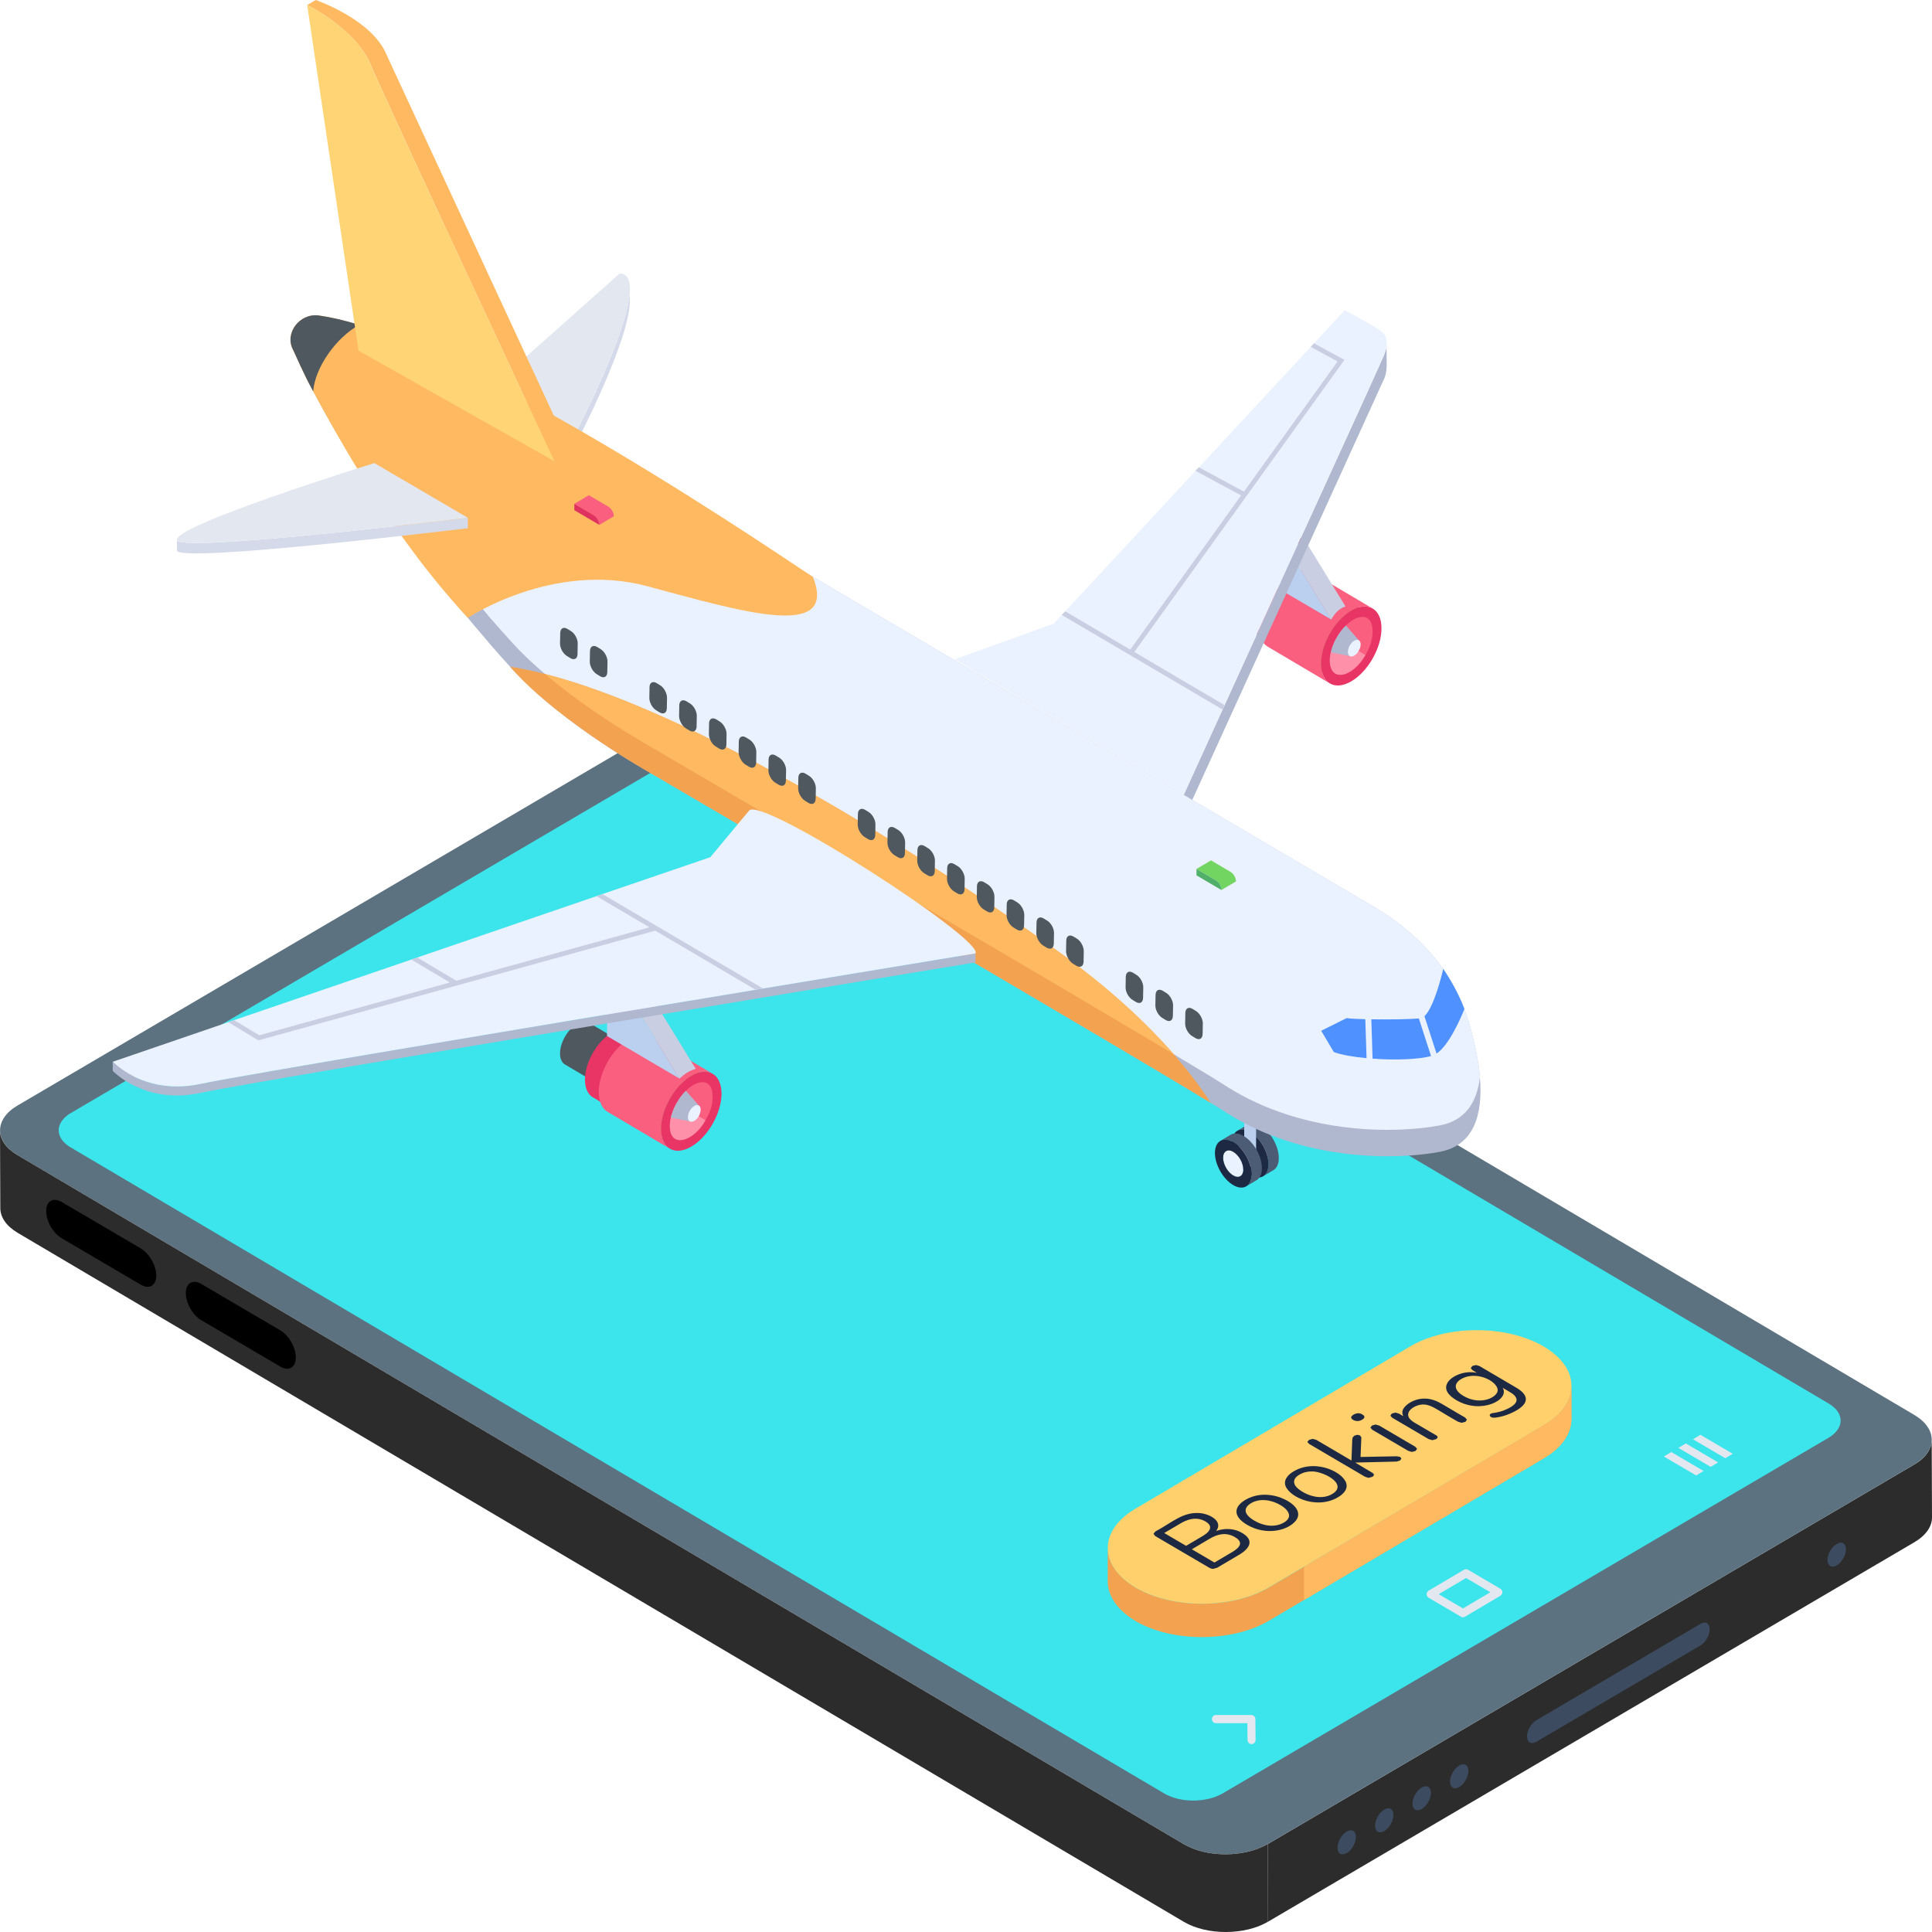 <svg width="120" height="120" viewBox="0 0 120 120" fill="none" xmlns="http://www.w3.org/2000/svg">
<path d="M78.751 114.533L78.761 119.36L118.903 95.792C119.63 95.367 120 94.806 120 94.252L119.981 89.436C119.981 89.988 119.611 90.551 118.894 90.965L78.752 114.532L78.751 114.533Z" fill="#2C2C2C"/>
<path d="M1.078 71.74L73.508 114.533C74.956 115.392 77.295 115.382 78.751 114.533L118.893 90.965C120.34 90.116 120.349 88.744 118.903 87.885L46.472 45.092C45.035 44.243 42.696 44.243 41.24 45.092L1.098 68.66C-0.358 69.508 -0.358 70.89 1.079 71.738L1.078 71.74Z" fill="#5D7280"/>
<path d="M7.38632e-06 70.211L0.019 75.038C0.019 75.59 0.378 76.142 1.087 76.567L73.517 119.36C74.965 120.22 77.314 120.209 78.76 119.36L78.75 114.534C77.294 115.382 74.954 115.393 73.507 114.534L1.076 71.74C0.358 71.317 -0.001 70.763 -0.001 70.211H7.38632e-06Z" fill="#2C2C2C"/>
<path d="M4.403 69.13C4.246 69.221 4.113 69.323 4.006 69.431C3.42 70.01 3.545 70.769 4.392 71.269L72.313 111.396C73.311 111.986 74.935 111.981 75.941 111.392L113.563 89.31C114.573 88.717 114.579 87.764 113.581 87.175L45.66 47.048C45.162 46.753 44.511 46.606 43.862 46.603C43.181 46.605 42.531 46.752 42.034 47.044L4.405 69.13H4.403Z" fill="#3BE5EB"/>
<path d="M97.603 86.065V88.137C97.603 89.026 97.029 89.903 95.891 90.576L78.816 100.666C76.54 102.013 72.817 102.026 70.515 100.678C69.379 99.992 68.803 99.103 68.803 98.226V96.155C68.803 97.032 69.379 97.921 70.529 98.608C72.828 99.955 76.541 99.941 78.829 98.594L95.892 88.505C97.03 87.832 97.604 86.954 97.604 86.065H97.603Z" fill="#F3A250"/>
<path d="M95.891 88.504L80.996 97.312V99.378L95.891 90.577C97.029 89.904 97.603 89.027 97.603 88.138V86.066C97.603 86.955 97.029 87.832 95.891 88.506V88.504Z" fill="#FFB961"/>
<path d="M95.876 83.629C97.033 84.309 97.603 85.185 97.607 86.065C97.604 86.951 97.029 87.835 95.894 88.506L78.823 98.59C76.54 99.939 72.825 99.954 70.527 98.604C68.236 97.251 68.232 95.063 70.515 93.714L87.586 83.629C89.869 82.281 93.576 82.281 95.875 83.629H95.876Z" fill="#FFD06C"/>
<path d="M73.669 96.015L74.692 95.411C75.306 95.049 75.266 94.73 74.879 94.502C74.483 94.27 73.971 94.239 73.336 94.615L72.313 95.219L73.67 96.015H73.669ZM75.433 97.051L76.543 96.395C77.059 96.09 77.223 95.777 76.705 95.474C76.175 95.164 75.659 95.264 75.138 95.572L74.028 96.228L75.433 97.053V97.051ZM76.949 96.578L75.602 97.374L75.355 97.445C75.275 97.445 75.187 97.421 75.107 97.374L71.755 95.408L71.643 95.267L71.762 95.122C72.833 94.555 73.486 93.868 74.588 93.987C75.243 94.074 75.972 94.535 75.536 95.092C76.075 94.903 76.657 94.923 77.148 95.212C77.887 95.646 77.681 96.146 76.949 96.58V96.578Z" fill="#1D2943"/>
<path d="M78.888 94.763C79.215 94.777 79.5 94.711 79.746 94.567C80.671 94.021 79.383 93.211 78.554 93.175C78.236 93.156 77.949 93.222 77.704 93.367C77.249 93.636 77.199 94.031 77.909 94.449C78.236 94.641 78.563 94.74 78.889 94.763H78.888ZM80.516 94.412C80.048 95.06 78.655 95.412 77.463 94.711C76.569 94.187 76.624 93.59 77.351 93.16C77.604 93.011 77.882 92.912 78.184 92.866C78.479 92.824 78.781 92.833 79.091 92.894C79.92 93.057 80.999 93.707 80.515 94.412H80.516Z" fill="#1D2943"/>
<path d="M86.971 90.497L87.043 90.596L86.965 90.708L86.766 90.778L86.495 90.787L84.173 90.843L85.219 91.466C85.37 91.555 85.379 91.644 85.227 91.732L84.998 91.793L84.783 91.723L81.32 89.69L81.199 89.563L81.31 89.431L81.525 89.37L81.756 89.431L83.942 90.716L83.991 89.427L84.014 89.282L84.126 89.17L84.309 89.117L84.477 89.159L84.556 89.28L84.506 90.494L86.758 90.452L86.974 90.494L86.971 90.497Z" fill="#1D2943"/>
<path d="M81.902 92.984C82.22 93.002 82.505 92.938 82.751 92.793C82.91 92.698 83.012 92.591 83.06 92.469C83.237 91.939 82.147 91.431 81.567 91.396C81.241 91.381 80.955 91.449 80.709 91.592C80.419 91.764 80.279 91.992 80.457 92.285C80.649 92.559 81.273 92.948 81.902 92.983V92.984ZM83.103 92.998C81.701 93.827 79.861 92.885 79.812 92.14C79.804 92.004 79.843 91.878 79.938 91.746C80.025 91.619 80.167 91.498 80.357 91.386C81.765 90.555 83.593 91.508 83.64 92.239C83.679 92.565 83.383 92.833 83.103 92.998Z" fill="#1D2943"/>
<path d="M88.019 89.991L87.916 90.125L87.693 90.182L87.462 90.112L85.235 88.805L85.115 88.669L85.219 88.542L85.439 88.478L85.671 88.548L87.898 89.855L88.019 89.991Z" fill="#1D2943"/>
<path d="M84.618 87.853C84.783 87.95 84.8 88.066 84.603 88.181C84.263 88.383 83.919 88.169 83.919 88.031C83.958 87.889 84.198 87.786 84.347 87.778C84.443 87.778 84.53 87.802 84.618 87.853Z" fill="#1D2943"/>
<path d="M89.174 89.129C89.326 89.217 89.335 89.307 89.183 89.395L88.961 89.452L88.737 89.386L86.463 88.051L86.358 87.925L86.452 87.795L86.675 87.739L86.889 87.8L87.159 87.959C87.096 87.83 87.085 87.701 87.127 87.575C87.29 87.197 88.029 86.725 88.856 86.909C89.364 87.016 89.682 87.298 91.003 88.048L91.115 88.18L91.019 88.312L90.788 88.373L90.564 88.307C89.331 87.619 88.945 87.257 88.45 87.236C87.879 87.198 86.92 87.813 87.852 88.36L89.17 89.132L89.174 89.129Z" fill="#1D2943"/>
<path d="M93.002 86.463C93.22 85.9 91.758 85.064 90.754 85.658C90.293 85.93 90.279 86.34 90.903 86.707C91.851 87.264 92.823 86.889 93.002 86.463ZM94.193 87.602C93.85 87.804 93.351 88.001 92.852 88.055L92.686 88.051L92.567 87.99L92.527 87.91L92.558 87.826L92.677 87.775C92.939 87.743 93.161 87.686 93.344 87.626C94.156 87.32 94.551 86.915 93.791 86.469L93.334 86.2C93.796 86.934 92.003 87.874 90.461 86.969C89.993 86.693 89.632 86.306 89.93 85.845C90.207 85.441 90.999 85.107 91.736 85.27L91.454 85.104L91.349 84.977L91.452 84.841L91.674 84.785L91.889 84.847L94.164 86.182C94.959 86.648 94.984 87.135 94.195 87.602H94.193Z" fill="#1D2943"/>
<path d="M8.744 77.543C9.278 77.857 9.708 78.613 9.706 79.228C9.705 79.852 9.272 80.104 8.738 79.79L3.829 76.908C3.295 76.594 2.865 75.838 2.868 75.213C2.869 74.597 3.302 74.348 3.837 74.66L8.745 77.541L8.744 77.543Z" fill="black"/>
<path d="M17.419 82.635C17.947 82.943 18.376 83.701 18.373 84.316C18.372 84.94 17.939 85.191 17.412 84.881L12.496 81.996C11.969 81.688 11.539 80.93 11.542 80.306C11.544 79.691 11.977 79.441 12.504 79.749L17.419 82.635Z" fill="black"/>
<path d="M89.36 99.018L90.868 99.902L92.568 98.898L91.06 98.013L89.361 99.018H89.36ZM90.742 100.417L88.736 99.239C88.569 99.142 88.569 98.897 88.734 98.799L90.932 97.5C91.01 97.454 91.105 97.455 91.183 97.5L93.189 98.678C93.356 98.775 93.356 99.019 93.189 99.118L90.993 100.416C90.915 100.462 90.822 100.462 90.741 100.417H90.742Z" fill="#E3E7F0"/>
<path d="M107.624 90.297L107.159 90.573L105.153 89.394L105.618 89.118L107.624 90.297Z" fill="#E3E7F0"/>
<path d="M106.718 90.834L106.252 91.109L104.244 89.93L104.711 89.654L106.718 90.834Z" fill="#E3E7F0"/>
<path d="M105.815 91.366L105.35 91.642L103.343 90.464L103.808 90.189L105.815 91.366Z" fill="#E3E7F0"/>
<path d="M77.737 108.329C77.6 108.329 77.488 108.217 77.486 108.077L77.476 107.03H75.524C75.385 107.03 75.274 106.917 75.274 106.776C75.274 106.635 75.385 106.521 75.524 106.521H77.723C77.86 106.521 77.972 106.634 77.974 106.773L77.986 108.072C77.987 108.213 77.875 108.326 77.737 108.329Z" fill="#E3E7F0"/>
<path d="M83.646 113.761C83.961 113.577 84.217 113.725 84.219 114.093C84.22 114.461 83.966 114.91 83.651 115.094C83.336 115.278 83.079 115.13 83.078 114.763C83.076 114.395 83.331 113.946 83.646 113.762V113.761Z" fill="#3C4B60"/>
<path d="M85.977 112.394C86.292 112.21 86.548 112.359 86.549 112.727C86.551 113.095 86.296 113.544 85.981 113.728C85.666 113.912 85.41 113.764 85.409 113.396C85.407 113.028 85.662 112.579 85.977 112.394Z" fill="#3C4B60"/>
<path d="M88.306 111.026C88.621 110.842 88.877 110.99 88.879 111.357C88.88 111.725 88.625 112.174 88.31 112.358C87.991 112.545 87.735 112.397 87.733 112.029C87.733 111.662 87.986 111.213 88.306 111.026Z" fill="#3C4B60"/>
<path d="M90.63 109.662C90.945 109.478 91.202 109.626 91.203 109.994C91.205 110.363 90.95 110.812 90.635 110.996C90.32 111.18 90.064 111.032 90.062 110.665C90.061 110.297 90.315 109.848 90.63 109.664V109.662Z" fill="#3C4B60"/>
<path d="M114.08 95.898C114.4 95.711 114.656 95.859 114.656 96.228C114.657 96.594 114.403 97.043 114.083 97.23C113.768 97.415 113.512 97.266 113.51 96.9C113.509 96.531 113.764 96.082 114.079 95.898H114.08Z" fill="#3C4B60"/>
<path d="M105.618 100.862C105.937 100.675 106.189 100.83 106.19 101.198C106.192 101.567 105.94 102.013 105.622 102.2L95.424 108.185C95.109 108.369 94.848 108.222 94.847 107.856C94.846 107.489 95.105 107.033 95.42 106.848L105.618 100.863V100.862Z" fill="#3C4B60"/>
<path d="M80.1 36.118C79.91 36.008 79.648 36.023 79.356 36.193C78.776 36.533 78.309 37.355 78.312 38.031C78.312 38.366 78.429 38.603 78.616 38.714L76.082 37.217C75.895 37.106 75.777 36.87 75.777 36.534C75.776 35.858 76.242 35.036 76.821 34.696C77.112 34.526 77.376 34.511 77.566 34.622L80.1 36.118Z" fill="#4F575F"/>
<path d="M79.355 36.192C79.932 35.854 80.403 36.125 80.404 36.802C80.406 37.477 79.939 38.298 79.362 38.638C78.783 38.978 78.314 38.705 78.312 38.03C78.311 37.354 78.778 36.532 79.356 36.192H79.355Z" fill="#878554"/>
<path d="M79.291 38.441C78.844 38.705 78.514 38.519 78.514 37.994C78.514 37.148 79.274 36.27 79.796 36.27C80.522 36.27 80.222 37.893 79.29 38.44L79.291 38.441Z" fill="#878554"/>
<path d="M79.92 37.776C79.419 38.634 78.516 38.903 78.516 37.993C78.516 37.706 78.613 37.386 78.772 37.1L79.92 37.775V37.776Z" fill="#878554"/>
<path d="M84.188 37.512C83.886 37.335 83.469 37.359 83.009 37.63C82.089 38.17 81.347 39.475 81.351 40.548C81.351 41.08 81.537 41.455 81.834 41.63L77.812 39.254C77.514 39.077 77.329 38.703 77.327 38.17C77.325 37.097 78.067 35.791 78.985 35.252C79.447 34.981 79.865 34.957 80.167 35.133L84.189 37.51L84.188 37.512Z" fill="#CC104A"/>
<path d="M83.007 37.63C83.924 37.092 84.671 37.523 84.674 38.598C84.677 39.669 83.935 40.976 83.018 41.513C82.099 42.052 81.353 41.621 81.35 40.55C81.347 39.476 82.089 38.17 83.007 37.631V37.63Z" fill="#A4A259"/>
<path d="M84.351 38.654C84.356 39.597 83.693 40.736 82.906 41.2C81.666 41.932 81.305 40.459 82.08 39.074C82.342 38.599 82.711 38.184 83.121 37.944C83.33 37.821 83.533 37.755 83.71 37.755C84.11 37.755 84.351 38.092 84.351 38.656V38.654Z" fill="#A4A259"/>
<path d="M83.904 40.145C83.571 40.713 82.919 41.389 82.314 41.389C81.913 41.389 81.672 41.052 81.672 40.49C81.672 40.033 81.826 39.526 82.08 39.072L83.904 40.144V40.145Z" fill="#A4A259"/>
<path d="M85.26 37.795C84.918 37.596 84.449 37.623 83.927 37.929C82.888 38.538 82.05 40.012 82.056 41.224C82.056 41.826 82.265 42.248 82.601 42.449L78.732 40.16C78.396 39.961 78.187 39.538 78.184 38.938C78.181 37.725 79.019 36.251 80.055 35.642C80.577 35.335 81.049 35.308 81.389 35.507L85.258 37.797L85.26 37.795Z" fill="#FA5F7F"/>
<path d="M83.926 37.929C84.962 37.322 85.805 37.809 85.807 39.022C85.81 40.231 84.974 41.707 83.938 42.315C82.9 42.924 82.058 42.436 82.053 41.225C82.05 40.013 82.888 38.538 83.924 37.929H83.926Z" fill="#E93565"/>
<path d="M85.254 39.216C85.291 40.316 84.206 41.917 83.237 41.917C82.614 41.917 82.499 41.126 82.663 40.517C82.782 39.975 83.137 39.285 83.598 38.849C83.861 38.581 84.259 38.316 84.631 38.316C85.024 38.316 85.254 38.65 85.254 39.216Z" fill="#FA5F7F"/>
<path d="M84.811 40.682C84.506 41.241 83.861 41.916 83.237 41.916C82.614 41.916 82.499 41.124 82.663 40.515C82.729 40.215 82.86 39.915 83.007 39.632L83.827 40.099V40.115L84.156 40.299L84.385 40.433L84.812 40.682H84.811Z" fill="#FE90A9"/>
<path d="M84.434 39.8C84.362 39.927 83.821 40.894 83.892 40.767L83.826 40.75L82.661 40.517C82.779 39.975 83.135 39.285 83.596 38.85L84.384 39.749C84.4 39.767 84.418 39.767 84.434 39.8Z" fill="#B0B8CF"/>
<path d="M84.512 40.024C84.512 40.28 84.335 40.591 84.117 40.721C83.899 40.847 83.72 40.745 83.72 40.492C83.72 40.235 83.897 39.922 84.114 39.795C84.332 39.665 84.513 39.771 84.513 40.024H84.512Z" fill="#EBF2FF"/>
<path d="M83.571 37.668C83.178 37.788 82.904 38.092 82.686 38.481L80.028 34.147L81.045 33.548L83.573 37.67L83.571 37.668Z" fill="#C9CEE2"/>
<path d="M78.202 33.068L79.215 32.468L81.04 33.539L80.026 34.138L78.202 33.068Z" fill="#B53C54"/>
<path d="M78.956 33.746L78.2 33.303L78.19 36.081L78.956 36.531V33.746Z" fill="#9EA9C9"/>
<path d="M80.026 34.138L82.692 38.485L78.19 35.844L78.202 33.067L80.026 34.138Z" fill="#BBCFEF"/>
<path d="M79.285 36.221L78.957 36.539L78.794 35.871L79.285 36.221Z" fill="#9EA9C9"/>
<path d="M39.105 65.017C38.915 64.906 38.653 64.921 38.362 65.092C37.782 65.432 37.314 66.253 37.318 66.93C37.318 67.265 37.434 67.502 37.621 67.612L35.089 66.116C34.902 66.005 34.784 65.769 34.784 65.433C34.781 64.386 35.892 63.122 36.573 63.52L39.107 65.017H39.105Z" fill="#4F575F"/>
<path d="M38.362 65.091C38.939 64.753 39.41 65.023 39.412 65.7C39.413 66.375 38.946 67.197 38.368 67.536C37.789 67.876 37.32 67.604 37.318 66.929C37.317 66.252 37.783 65.431 38.362 65.091Z" fill="#878554"/>
<path d="M38.299 67.34C37.851 67.603 37.521 67.418 37.521 66.892C37.521 66.046 38.282 65.168 38.804 65.168C39.529 65.168 39.229 66.792 38.297 67.338L38.299 67.34Z" fill="#878554"/>
<path d="M38.927 66.675C38.427 67.533 37.523 67.802 37.523 66.892C37.523 66.605 37.62 66.285 37.779 65.999L38.927 66.674V66.675Z" fill="#878554"/>
<path d="M43.195 66.411C42.893 66.234 42.477 66.258 42.016 66.529C41.096 67.068 40.354 68.375 40.358 69.448C40.358 69.979 40.544 70.355 40.841 70.53L36.819 68.153C36.522 67.977 36.336 67.603 36.333 67.07C36.33 65.996 37.072 64.69 37.991 64.151C38.452 63.88 38.871 63.856 39.173 64.033L43.195 66.41V66.411Z" fill="#E93565"/>
<path d="M42.014 66.529C42.932 65.992 43.678 66.423 43.681 67.497C43.684 68.569 42.942 69.874 42.026 70.413C41.106 70.952 40.361 70.521 40.358 69.449C40.355 68.376 41.097 67.069 42.016 66.53L42.014 66.529Z" fill="#A4A259"/>
<path d="M43.359 67.554C43.36 68.036 43.189 68.573 42.911 69.043C42.115 70.403 40.679 70.833 40.679 69.389C40.679 68.048 41.885 66.651 42.715 66.651C43.116 66.651 43.357 66.988 43.357 67.552L43.359 67.554Z" fill="#A4A259"/>
<path d="M42.911 69.043C42.115 70.404 40.681 70.833 40.681 69.389C40.681 68.933 40.835 68.425 41.089 67.972L42.913 69.043H42.911Z" fill="#A4A259"/>
<path d="M44.267 66.695C43.925 66.496 43.456 66.523 42.935 66.828C41.895 67.437 41.058 68.912 41.063 70.124C41.063 70.724 41.273 71.148 41.608 71.348L37.739 69.058C37.404 68.859 37.194 68.436 37.191 67.835C37.188 66.623 38.026 65.149 39.063 64.54C39.584 64.234 40.056 64.206 40.397 64.405L44.266 66.695H44.267Z" fill="#FA5F7F"/>
<path d="M42.933 66.829C43.968 66.221 44.812 66.709 44.815 67.921C44.818 69.131 43.981 70.606 42.945 71.214C41.907 71.823 41.063 71.334 41.06 70.124C41.057 68.912 41.895 67.438 42.932 66.829H42.933Z" fill="#E93565"/>
<path d="M44.261 68.115C44.277 68.599 44.098 69.115 43.818 69.582C43.102 70.893 41.604 71.381 41.604 69.932C41.604 69.434 41.792 68.958 42.014 68.531C42.262 68.078 42.617 67.662 43.048 67.397C43.261 67.28 43.459 67.213 43.638 67.213C44.032 67.213 44.261 67.545 44.261 68.112V68.115Z" fill="#FA5F7F"/>
<path d="M43.818 69.582C43.102 70.893 41.605 71.381 41.605 69.932C41.605 69.432 41.792 68.958 42.014 68.531L42.834 68.998V69.015L43.163 69.199L43.392 69.332L43.819 69.582H43.818Z" fill="#FE90A9"/>
<path d="M43.441 68.699C43.369 68.827 42.829 69.793 42.899 69.666L42.833 69.65L41.669 69.416C41.788 68.874 42.143 68.185 42.603 67.749L43.391 68.648C43.409 68.665 43.425 68.665 43.441 68.699Z" fill="#B0B8CF"/>
<path d="M43.519 68.924C43.519 69.181 43.343 69.491 43.125 69.621C42.907 69.747 42.727 69.645 42.727 69.392C42.727 69.135 42.904 68.822 43.122 68.695C43.34 68.564 43.521 68.671 43.521 68.924H43.519Z" fill="#EBF2FF"/>
<path d="M39.54 62.644L40.553 62.045L43.217 66.394C42.864 66.474 42.528 66.694 42.204 66.993L39.54 62.645V62.644Z" fill="#C9CEE2"/>
<path d="M37.716 61.574L38.728 60.974L40.554 62.045L39.54 62.644L37.716 61.574Z" fill="#B53C54"/>
<path d="M39.54 62.643L42.206 66.993L37.704 64.35L37.716 61.573L39.54 62.643Z" fill="#BBCFEF"/>
<path d="M78.56 72.155C78.446 72.223 78.29 72.214 78.115 72.11L77.65 72.386C77.825 72.489 77.981 72.498 78.094 72.431C78.234 72.348 78.42 72.238 78.56 72.155Z" fill="#434240"/>
<path d="M77.486 71.007C77.486 70.803 77.557 70.661 77.67 70.594L77.205 70.869C77.092 70.936 77.021 71.079 77.021 71.282C77.02 71.685 77.301 72.18 77.648 72.384L78.114 72.11C77.766 71.906 77.485 71.411 77.486 71.007Z" fill="#434240"/>
<path d="M77.672 70.594L77.207 70.868C77.322 70.8 77.479 70.809 77.654 70.913L78.12 70.639C77.946 70.535 77.787 70.527 77.672 70.594Z" fill="#E9E8E6"/>
<path d="M78.094 72.429L78.56 72.153C78.672 72.086 78.742 71.944 78.742 71.743C78.744 71.335 78.468 70.844 78.12 70.639L77.654 70.914C78.003 71.119 78.278 71.61 78.277 72.019C78.275 72.221 78.206 72.363 78.094 72.43V72.429Z" fill="#E9E8E6"/>
<path d="M76.847 70.238C77.055 70.117 77.339 70.133 77.653 70.317C78.286 70.689 78.788 71.581 78.785 72.32C78.785 72.682 78.658 72.94 78.454 73.061L79.097 72.678C79.3 72.558 79.425 72.301 79.428 71.937C79.43 71.196 78.929 70.305 78.295 69.934C77.981 69.75 77.697 69.734 77.489 69.855L76.846 70.238H76.847Z" fill="#4C5C75"/>
<path d="M78.786 72.32C78.785 73.05 78.278 73.351 77.645 72.978C77.02 72.612 76.513 71.717 76.515 70.986C76.516 70.247 77.029 69.951 77.653 70.317C78.287 70.69 78.788 71.581 78.786 72.32Z" fill="#1D2943"/>
<path d="M77.28 72.161H78.019V67.859H77.28V72.161Z" fill="#BBCFEF"/>
<path d="M77.506 72.782C77.392 72.85 77.236 72.839 77.061 72.737L76.596 73.011C76.771 73.115 76.927 73.123 77.04 73.056C77.18 72.974 77.366 72.863 77.506 72.782Z" fill="#434240"/>
<path d="M76.434 71.634C76.434 71.43 76.504 71.288 76.618 71.221L76.153 71.495C76.039 71.562 75.969 71.704 75.969 71.908C75.967 72.31 76.248 72.806 76.596 73.009L77.061 72.735C76.713 72.532 76.432 72.035 76.434 71.632V71.634Z" fill="#434240"/>
<path d="M76.618 71.222L76.153 71.496C76.267 71.429 76.425 71.438 76.6 71.541L77.065 71.266C76.892 71.162 76.733 71.153 76.618 71.222Z" fill="#E9E8E6"/>
<path d="M77.04 73.056L77.506 72.782C77.617 72.714 77.688 72.572 77.688 72.37C77.69 71.962 77.414 71.471 77.065 71.266L76.6 71.54C76.949 71.745 77.224 72.236 77.223 72.644C77.223 72.846 77.152 72.988 77.04 73.056Z" fill="#E9E8E6"/>
<path d="M76.6 71.541C76.253 71.338 75.97 71.502 75.969 71.909C75.967 72.312 76.248 72.808 76.596 73.011C76.945 73.216 77.221 73.049 77.223 72.646C77.224 72.237 76.949 71.746 76.6 71.541Z" fill="#EBF2FF"/>
<path d="M75.796 70.865C76.002 70.743 76.287 70.76 76.602 70.944C77.236 71.317 77.737 72.206 77.734 72.947C77.732 73.309 77.607 73.566 77.404 73.686L78.047 73.303C78.251 73.183 78.377 72.926 78.379 72.562C78.38 71.821 77.878 70.93 77.245 70.559C76.931 70.375 76.646 70.359 76.441 70.48L75.798 70.863L75.796 70.865Z" fill="#4C5C75"/>
<path d="M76.597 73.011C76.946 73.216 77.223 73.048 77.224 72.646C77.224 72.237 76.951 71.746 76.6 71.541C76.253 71.338 75.97 71.502 75.969 71.909C75.967 72.313 76.248 72.809 76.596 73.012L76.597 73.011ZM77.734 72.946C77.732 73.677 77.227 73.976 76.593 73.605C75.969 73.238 75.461 72.345 75.462 71.613C75.464 70.874 75.976 70.576 76.6 70.944C77.233 71.317 77.735 72.206 77.732 72.946H77.734Z" fill="#1D2943"/>
<path d="M35.874 26.649V27.365C35.874 27.365 39.136 21.094 39.123 18.651L39.12 18.56L39.113 18.196C38.92 20.794 35.874 26.649 35.874 26.649Z" fill="#D4DAEA"/>
<path d="M30.453 24.131L31.3 24.525L35.874 26.65C35.914 26.523 40.838 17.11 38.497 16.979L30.453 24.133V24.131Z" fill="#E3E7F0"/>
<path d="M73.526 49.361V50.844L85.922 23.631C86.221 23.052 86.097 22.584 86.127 21.337H86.126C86.111 21.991 87.057 19.632 73.528 49.361H73.526Z" fill="#B0B8CF"/>
<path d="M89.453 71.538C86.685 72.062 81.276 72.09 76.721 69.444C76.575 69.356 76.421 69.267 76.275 69.178C76.226 69.148 76.188 69.118 76.139 69.088C75.907 68.94 75.595 68.742 75.207 68.506C69.497 65.011 47.714 52.304 39.953 47.753C37.253 46.174 34 43.921 31.872 41.622C31.769 41.517 30.528 40.127 30.3 39.855V39.844C25.658 34.488 21.711 28.546 19.666 24.689L19.588 24.541C18.344 22.17 17.209 19.283 19.675 20.286C22.986 21.609 33.535 25.708 37.864 28.342C42.147 30.969 78.383 52.216 85.316 56.314C86.976 57.282 88.462 58.554 89.598 60.124C89.618 60.144 89.628 60.163 89.637 60.174C90.044 60.766 90.424 61.428 90.754 62.167C90.812 62.315 90.881 62.464 90.938 62.621V62.651C90.948 62.661 90.948 62.67 90.948 62.681C91.075 62.975 91.181 63.273 91.259 63.589C91.599 64.764 91.833 65.879 91.92 66.897C92.123 69.335 91.493 71.141 89.453 71.536V71.538Z" fill="#B0B8CF"/>
<path d="M91.92 66.897C91.745 68.477 90.997 69.601 89.454 69.897C86.686 70.421 81.276 70.45 76.722 67.804C76.577 67.715 76.421 67.626 76.276 67.537C76.228 67.507 76.188 67.479 76.141 67.449C75.908 67.301 75.596 67.103 75.209 66.867C74.607 66.501 73.819 66.027 72.897 65.475C65.05 60.775 46.899 50.18 39.955 46.114C38.003 44.969 35.749 43.478 33.855 41.869C33.128 41.246 32.457 40.625 31.874 39.983C31.769 39.877 30.531 38.49 30.301 38.216V38.205C25.705 32.901 21.745 26.967 19.668 23.05C19.392 22.495 18.747 21.33 18.415 20.226C18.686 19.947 19.322 20.14 19.676 20.285C22.987 21.609 33.537 25.708 37.867 28.342C42.15 30.967 78.385 52.214 85.319 56.312C86.979 57.279 88.465 58.553 89.601 60.123C89.621 60.142 89.631 60.163 89.64 60.172C90.047 60.765 90.427 61.426 90.757 62.166C90.814 62.314 90.884 62.462 90.941 62.621V62.649C90.951 62.66 90.951 62.669 90.951 62.679C91.078 62.975 91.184 63.272 91.262 63.587C91.602 64.762 91.836 65.877 91.923 66.895L91.92 66.897Z" fill="#EBF2FF"/>
<path d="M40.182 36.406C34.346 34.846 29.057 38.378 29.057 38.378C24.327 33.267 21.073 27.291 19.451 24.309C18.771 23.055 18.372 22.064 18.207 21.738C17.64 20.702 18.612 19.427 19.809 19.596C28.795 20.868 49.943 35.534 50.49 35.829C52.093 39.837 46.017 37.965 40.18 36.406H40.182Z" fill="#FFB961"/>
<path d="M85.977 22.034L76.061 43.794L75.935 44.071L73.526 49.364L60.26 41.524L59.298 40.951L65.455 38.73L65.951 38.197L66.165 37.969L74.255 29.242L74.468 29.025C74.589 28.895 83.64 19.14 83.52 19.27C83.963 19.514 85.467 20.283 85.88 20.651C86.365 21.066 85.977 22.034 85.977 22.034Z" fill="#EBF2FF"/>
<path d="M10.989 33.523V34.216L11.001 34.214V34.216C11.388 34.946 28.128 32.919 29.021 32.812L29.057 32.834V32.162C29.057 32.162 11.396 34.32 11.001 33.571C10.992 33.556 10.989 33.541 10.989 33.523Z" fill="#D4DAEA"/>
<path d="M11.001 33.57C11.043 33.648 11.271 33.693 11.648 33.714C14.883 33.892 29.057 32.16 29.057 32.16C28.931 32.086 22.875 28.541 23.252 28.763C23.252 28.763 10.541 32.699 11.001 33.57Z" fill="#E3E7F0"/>
<path d="M88.475 63.118L89.226 65.439C90.015 64.917 90.748 63.194 90.954 62.681C90.95 62.669 90.945 62.659 90.941 62.648V62.626C90.583 61.705 90.124 60.891 89.64 60.179C89.525 60.709 89.037 62.596 88.475 63.118Z" fill="#4F91FF"/>
<path d="M85.176 63.313L85.254 65.755C86.641 65.856 88.15 65.806 88.883 65.591L88.128 63.259C87.558 63.308 86.259 63.329 85.174 63.311L85.176 63.313Z" fill="#4F91FF"/>
<path d="M82.062 64.023L82.847 65.346C83.316 65.52 84.061 65.648 84.88 65.725L84.802 63.305C84.298 63.291 83.876 63.27 83.639 63.237L82.062 64.022V64.023Z" fill="#4F91FF"/>
<path d="M35.437 28.057L34.437 28.649C34.272 28.304 23.909 6.139 23.006 3.977C22.083 1.795 19.083 0.313 19.083 0.313L19.613 0C19.613 0 23.085 1.191 23.997 3.374L35.438 28.057H35.437Z" fill="#FFB961"/>
<path d="M22.316 20.178C20.888 20.949 19.56 22.828 19.453 24.309C18.772 23.055 18.373 22.064 18.209 21.738C17.643 20.702 18.613 19.427 19.81 19.596C20.577 19.704 21.422 19.902 22.316 20.178Z" fill="#4F575F"/>
<path d="M19.08 0.317L22.267 21.78L34.44 28.652C34.44 28.652 23.913 6.159 23.001 3.975C22.088 1.792 19.082 0.317 19.082 0.317H19.08Z" fill="#FFD475"/>
<path d="M75.206 68.507C69.495 65.012 47.712 52.306 39.952 47.754C37.259 46.18 33.632 43.676 31.678 41.405C42.371 43.083 60.571 55.356 66.019 59.306C71.176 63.056 73.885 66.454 75.206 68.507Z" fill="#F3A250"/>
<path d="M72.894 65.475C65.047 60.776 46.895 50.182 39.952 46.114C38 44.968 35.747 43.477 33.852 41.868C44.681 44.643 60.919 55.611 66.019 59.304C69.127 61.565 71.341 63.688 72.894 65.475Z" fill="#FFB961"/>
<path d="M69.924 60.668L69.912 61.321C69.906 61.606 70.097 61.955 70.34 62.103L70.552 62.232C70.794 62.379 70.994 62.268 70.998 61.982L71.011 61.329C71.016 61.045 70.825 60.695 70.583 60.548L70.371 60.418C70.13 60.271 69.93 60.383 69.925 60.668H69.924Z" fill="#4F575F"/>
<path d="M71.774 61.79L71.762 62.443C71.757 62.728 71.948 63.077 72.191 63.225L72.403 63.354C72.644 63.501 72.844 63.39 72.849 63.104L72.862 62.452C72.867 62.167 72.675 61.817 72.434 61.669L72.222 61.54C71.979 61.393 71.78 61.506 71.776 61.79H71.774Z" fill="#4F575F"/>
<path d="M73.623 62.914L73.612 63.567C73.606 63.852 73.797 64.201 74.038 64.349L74.25 64.478C74.492 64.625 74.692 64.514 74.697 64.228L74.71 63.575C74.714 63.291 74.523 62.941 74.281 62.794L74.069 62.664C73.826 62.517 73.628 62.63 73.623 62.914Z" fill="#4F575F"/>
<path d="M62.53 56.171L62.518 56.825C62.514 57.111 62.705 57.461 62.948 57.607L63.159 57.736C63.4 57.883 63.602 57.772 63.606 57.486L63.62 56.834C63.622 56.549 63.431 56.199 63.19 56.052L62.979 55.922C62.736 55.777 62.534 55.888 62.53 56.172V56.171Z" fill="#4F575F"/>
<path d="M60.681 55.048L60.669 55.7C60.665 55.986 60.856 56.337 61.097 56.483L61.311 56.612C61.553 56.759 61.751 56.646 61.756 56.361L61.767 55.709C61.773 55.424 61.582 55.073 61.339 54.925L61.127 54.797C60.886 54.648 60.684 54.762 60.679 55.047L60.681 55.048Z" fill="#4F575F"/>
<path d="M53.286 50.554L53.273 51.205C53.273 51.296 53.289 51.392 53.323 51.488C53.336 51.524 53.352 51.561 53.37 51.596C53.404 51.669 53.446 51.739 53.498 51.799C53.522 51.832 53.548 51.859 53.574 51.886C53.614 51.926 53.658 51.962 53.704 51.989L53.914 52.118C54.157 52.263 54.356 52.152 54.364 51.866L54.375 51.215C54.377 51.124 54.359 51.028 54.328 50.932C54.313 50.897 54.297 50.859 54.28 50.823C54.246 50.75 54.203 50.681 54.153 50.621C54.141 50.605 54.128 50.59 54.115 50.573C54.062 50.516 54.007 50.468 53.946 50.431L53.735 50.302C53.493 50.154 53.292 50.268 53.287 50.554H53.286Z" fill="#4F575F"/>
<path d="M49.586 48.304L49.574 48.958C49.572 49.242 49.763 49.592 50.003 49.739L50.213 49.869C50.458 50.016 50.657 49.905 50.662 49.619L50.674 48.965C50.68 48.681 50.487 48.331 50.246 48.185L50.035 48.055C49.794 47.91 49.593 48.019 49.586 48.305V48.304Z" fill="#4F575F"/>
<path d="M47.739 47.178L47.727 47.832C47.721 48.118 47.912 48.468 48.157 48.616L48.367 48.742C48.609 48.889 48.81 48.778 48.812 48.492L48.825 47.841C48.83 47.555 48.638 47.205 48.395 47.058L48.185 46.93C47.942 46.782 47.742 46.894 47.737 47.178H47.739Z" fill="#4F575F"/>
<path d="M64.381 57.296L64.367 57.95C64.363 58.235 64.554 58.583 64.797 58.732L65.008 58.86C65.251 59.008 65.45 58.896 65.454 58.612L65.466 57.958C65.472 57.672 65.28 57.322 65.037 57.178L64.825 57.048C64.584 56.9 64.385 57.012 64.381 57.298V57.296Z" fill="#4F575F"/>
<path d="M58.832 53.924L58.82 54.575C58.814 54.861 59.007 55.211 59.247 55.359L59.459 55.488C59.7 55.636 59.902 55.524 59.908 55.239L59.92 54.585C59.923 54.299 59.731 53.949 59.49 53.801L59.278 53.674C59.035 53.526 58.835 53.638 58.83 53.924H58.832Z" fill="#4F575F"/>
<path d="M66.227 58.42L66.215 59.071C66.211 59.357 66.402 59.707 66.643 59.856L66.854 59.984C67.097 60.131 67.297 60.02 67.303 59.734L67.315 59.082C67.319 58.796 67.126 58.446 66.886 58.299L66.676 58.172C66.433 58.024 66.231 58.136 66.227 58.422V58.42Z" fill="#4F575F"/>
<path d="M56.983 52.8L56.971 53.454C56.967 53.738 57.158 54.087 57.399 54.235L57.61 54.364C57.853 54.512 58.051 54.4 58.059 54.115L58.071 53.461C58.077 53.175 57.884 52.825 57.641 52.682L57.43 52.551C57.189 52.406 56.987 52.516 56.983 52.801V52.8Z" fill="#4F575F"/>
<path d="M55.133 51.674L55.12 52.328C55.116 52.614 55.309 52.964 55.55 53.111L55.762 53.24C56.004 53.388 56.205 53.276 56.207 52.99L56.22 52.337C56.224 52.053 56.033 51.703 55.793 51.554L55.581 51.426C55.338 51.278 55.138 51.39 55.133 51.674Z" fill="#4F575F"/>
<path d="M44.042 44.932L44.03 45.585C44.024 45.869 44.215 46.219 44.458 46.367L44.669 46.496C44.91 46.644 45.109 46.532 45.117 46.248L45.128 45.594C45.133 45.308 44.941 44.958 44.698 44.811L44.488 44.682C44.245 44.537 44.043 44.646 44.04 44.932H44.042Z" fill="#4F575F"/>
<path d="M40.343 42.684L40.332 43.337C40.326 43.622 40.517 43.973 40.759 44.119L40.969 44.246C41.212 44.395 41.411 44.282 41.418 43.997L41.43 43.346C41.434 43.06 41.243 42.709 41 42.561L40.79 42.433C40.547 42.284 40.345 42.397 40.342 42.682L40.343 42.684Z" fill="#4F575F"/>
<path d="M36.645 40.436L36.632 41.089C36.628 41.373 36.821 41.723 37.062 41.871L37.273 42.002C37.515 42.148 37.714 42.036 37.721 41.752L37.733 41.098C37.738 40.813 37.545 40.463 37.303 40.315L37.093 40.186C36.851 40.041 36.65 40.15 36.645 40.436Z" fill="#4F575F"/>
<path d="M45.888 46.057L45.876 46.708C45.873 46.994 46.065 47.344 46.306 47.492L46.517 47.621C46.76 47.766 46.96 47.654 46.966 47.37L46.977 46.719C46.982 46.433 46.79 46.083 46.547 45.934L46.337 45.806C46.096 45.659 45.895 45.771 45.888 46.057Z" fill="#4F575F"/>
<path d="M34.784 39.966C34.78 40.252 34.971 40.6 35.214 40.748L35.426 40.877C35.668 41.025 35.868 40.913 35.871 40.627L35.883 39.973C35.889 39.689 35.699 39.339 35.456 39.192L35.244 39.063C35.001 38.915 34.802 39.029 34.798 39.312L34.784 39.966Z" fill="#4F575F"/>
<path d="M42.191 43.807L42.179 44.462C42.175 44.747 42.368 45.096 42.608 45.243L42.821 45.373C43.063 45.52 43.263 45.409 43.267 45.123L43.279 44.469C43.284 44.185 43.092 43.834 42.851 43.689L42.639 43.56C42.396 43.412 42.197 43.525 42.19 43.809L42.191 43.807Z" fill="#4F575F"/>
<path d="M7.003 65.954V66.514C7.003 66.514 8.988 68.633 12.454 67.882C15.918 67.129 60.59 59.776 60.59 59.776V59.216C60.59 59.216 60.317 59.261 59.812 59.343L59.653 59.37C59.295 59.43 58.839 59.503 58.299 59.593C49.131 61.105 15.442 66.671 12.452 67.32C8.986 68.072 7.002 65.952 7.002 65.952L7.003 65.954Z" fill="#B0B8CF"/>
<path d="M60.59 59.217C60.59 59.217 54.889 60.155 47.391 61.399C47.245 61.418 47.089 61.448 46.935 61.478C33.493 63.699 14.652 66.848 12.458 67.323C10.447 67.757 8.932 67.224 8.019 66.71C7.358 66.326 6.999 65.95 6.999 65.95L14.175 63.491L14.544 63.362L25.548 59.601L25.917 59.472L37.047 55.662L37.415 55.533L44.117 53.243L46.525 50.35C47.273 49.412 61.112 58.347 60.588 59.217H60.59Z" fill="#EBF2FF"/>
<path d="M70.457 40.497C72.331 41.603 74.205 42.709 76.06 43.794L75.933 44.071C72.622 42.116 69.204 40.112 65.948 38.196L66.162 37.969C67.491 38.749 68.843 39.549 70.202 40.349L77.087 30.771L74.252 29.242L74.465 29.025L77.263 30.536L83.079 22.45L81.408 21.541L81.612 21.324L83.506 22.351C65.33 47.621 71.961 38.401 70.454 40.498L70.457 40.497Z" fill="#C9CEE2"/>
<path d="M47.391 61.398C47.245 61.418 47.089 61.448 46.935 61.477C44.915 60.283 42.807 59.05 40.7 57.805L16.052 64.618L14.178 63.492L14.547 63.363L16.1 64.302L27.94 61.024L25.55 59.602L25.92 59.473L28.339 60.915L40.342 57.598C39.244 56.947 38.147 56.305 37.05 55.663L37.42 55.534C40.769 57.51 44.189 59.514 47.394 61.398H47.391Z" fill="#C9CEE2"/>
<path d="M76.435 54.156L75.218 53.44L74.315 53.973L75.533 54.687C75.72 54.798 75.867 55.06 75.867 55.28L76.769 54.747C76.769 54.529 76.624 54.265 76.435 54.154V54.156Z" fill="#72D561"/>
<path d="M75.534 54.689C75.723 54.8 75.868 55.062 75.868 55.282L74.317 54.37V53.974L75.534 54.689Z" fill="#50B069"/>
<path d="M37.794 31.475L36.576 30.76L35.674 31.294L36.891 32.008C37.078 32.119 37.225 32.382 37.225 32.601L38.126 32.068C38.126 31.849 37.981 31.586 37.792 31.475H37.794Z" fill="#FA5F7F"/>
<path d="M36.891 32.008C37.08 32.119 37.225 32.383 37.225 32.601L35.674 31.69V31.293L36.891 32.008Z" fill="#DF3260"/>
</svg>
